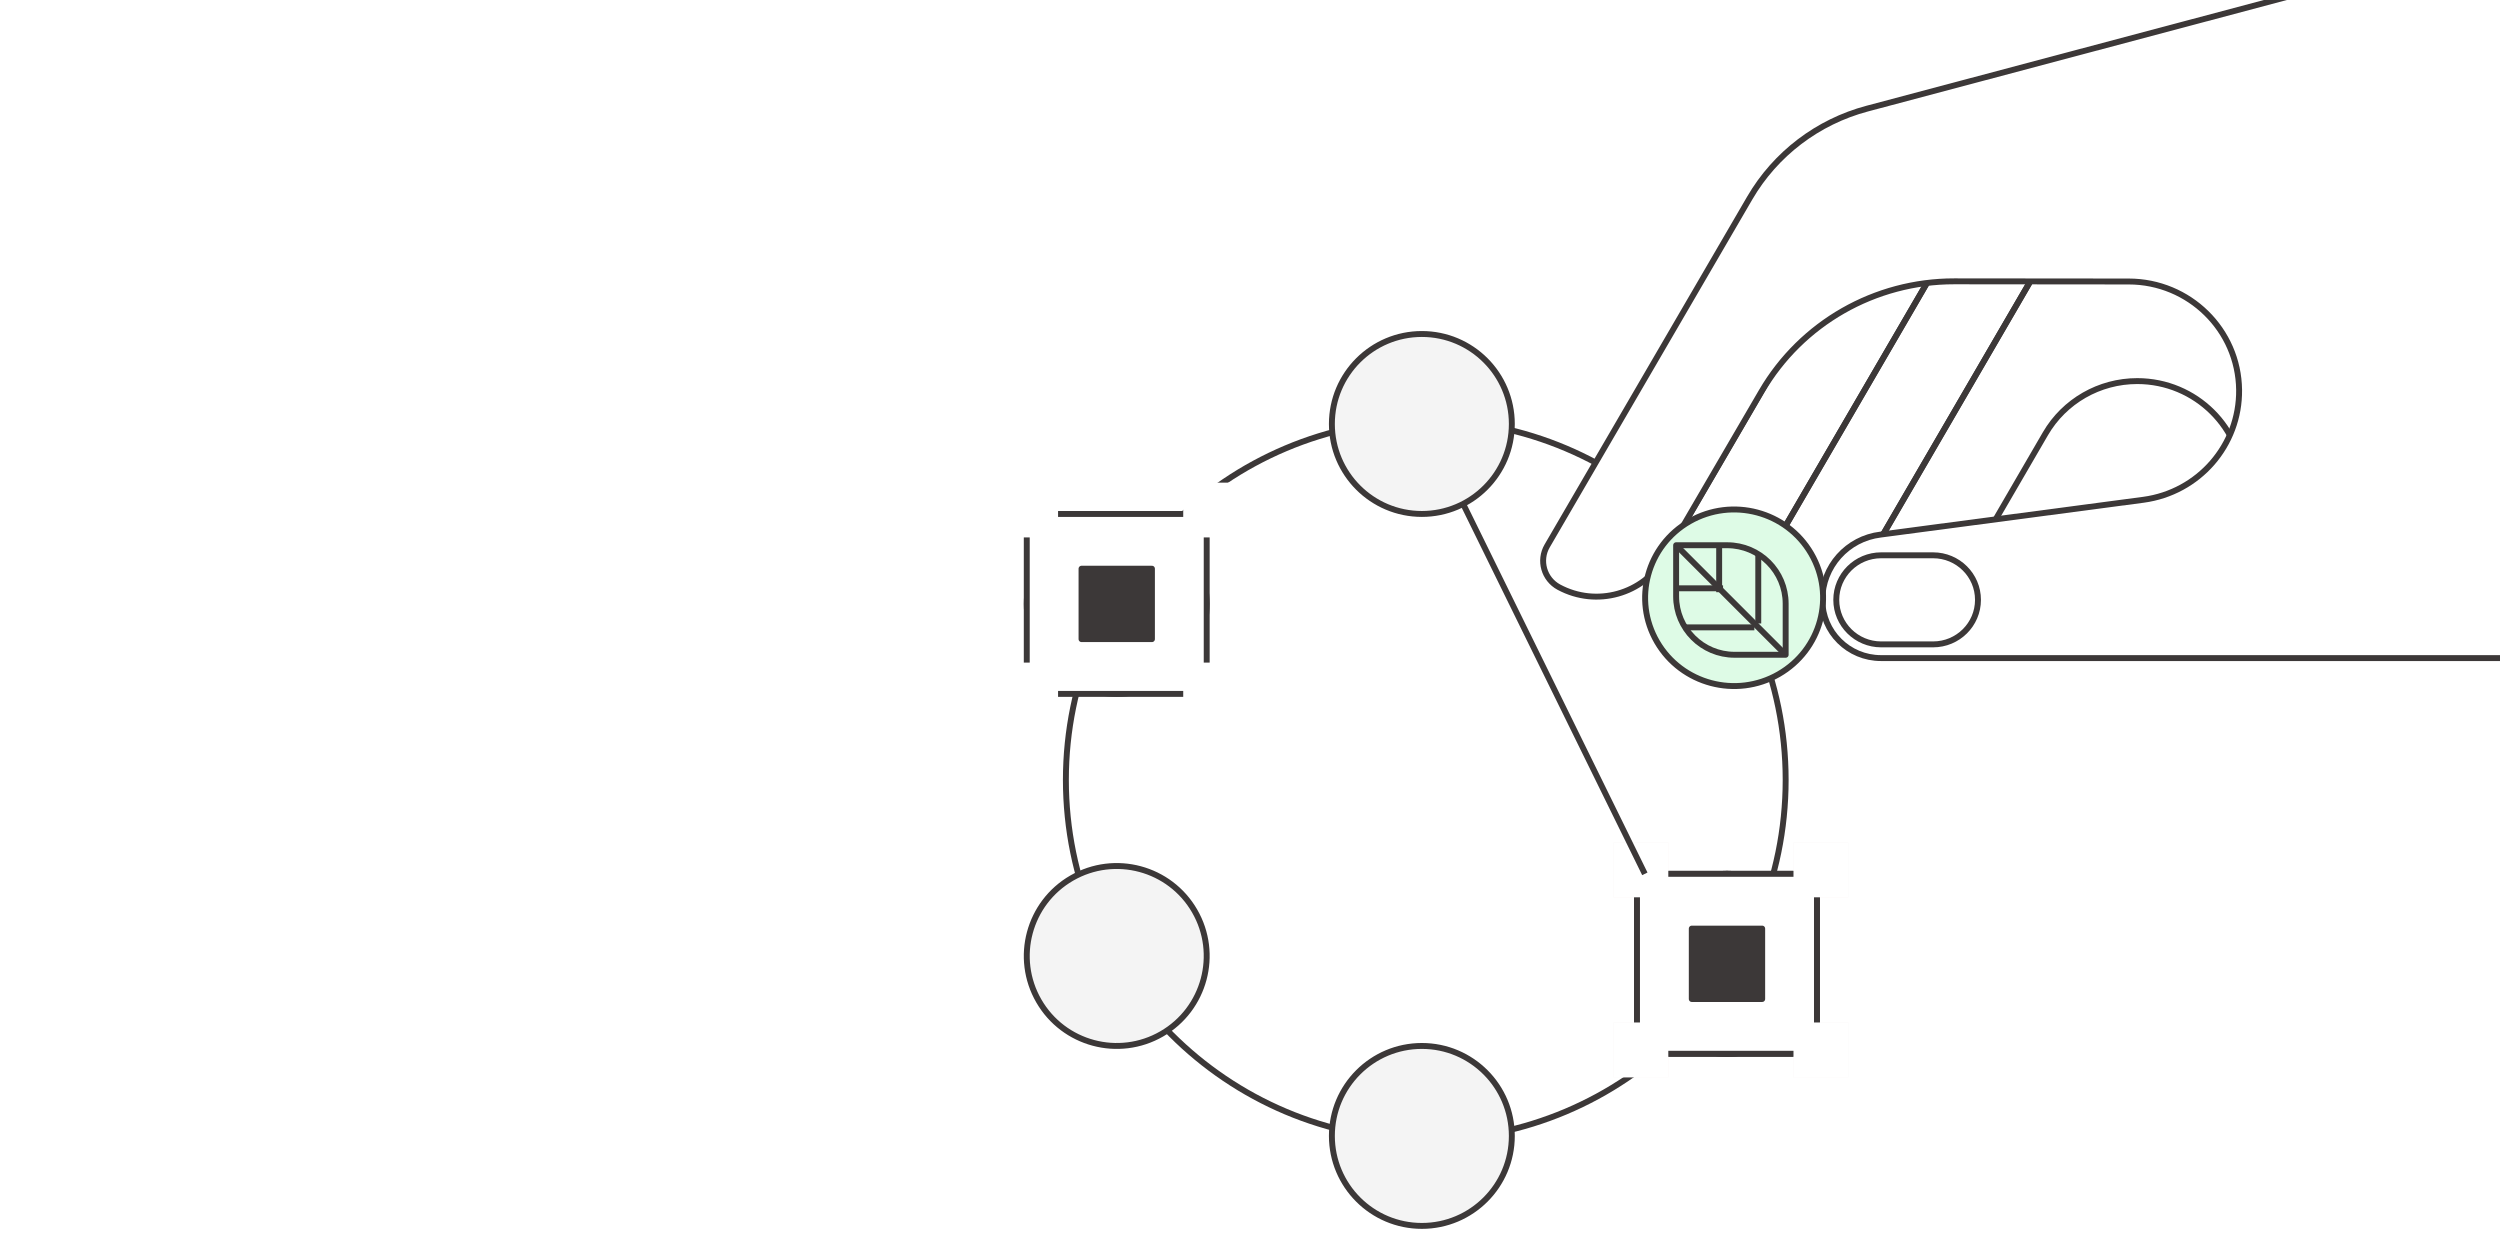 <?xml version="1.0" encoding="UTF-8"?>
<svg width="304px" height="152px" viewBox="0 0 304 152" version="1.1" xmlns="http://www.w3.org/2000/svg" xmlns:xlink="http://www.w3.org/1999/xlink">
    <title>eee</title>
    <g id="eee" stroke="none" stroke-width="1" fill="none" fill-rule="evenodd">
        <rect fill="#FFFFFF" x="0" y="0" width="304" height="152"></rect>
        <g id="Group-68" transform="translate(122, -6.048)">
            <path d="M95.136,100.89 C95.136,125.06 75.543,144.653 51.374,144.653 C27.204,144.653 7.611,125.06 7.611,100.89 C7.611,76.72 27.204,57.127 51.374,57.127 C75.543,57.127 95.136,76.72 95.136,100.89" id="Fill-1" fill="#FFFFFF"></path>
            <path d="M95.136,100.89 C95.136,125.06 75.543,144.653 51.374,144.653 C27.204,144.653 7.611,125.06 7.611,100.89 C7.611,76.72 27.204,57.127 51.374,57.127 C75.543,57.127 95.136,76.72 95.136,100.89 Z" id="Stroke-3" stroke="#3C3838" stroke-width="0.72" stroke-linejoin="round"></path>
            <path d="M77.06,123.247 C77.06,129.289 81.958,134.188 88.001,134.188 C94.044,134.188 98.942,129.289 98.942,123.247 C98.942,117.205 94.044,112.306 88.001,112.306 C81.958,112.306 77.06,117.205 77.06,123.247" id="Fill-5" fill="#F4F4F4"></path>
            <path d="M77.06,123.247 C77.06,129.289 81.958,134.188 88.001,134.188 C94.044,134.188 98.942,129.289 98.942,123.247 C98.942,117.205 94.044,112.306 88.001,112.306 C81.958,112.306 77.06,117.205 77.06,123.247 Z" id="Stroke-7" stroke="#3C3838" stroke-width="0.72" stroke-linejoin="round"></path>
            <polygon id="Fill-9" fill="#F7F3F2" points="77.06 134.188 77.06 112.306 98.942 112.306 98.942 121.096 98.942 134.188"></polygon>
            <polygon id="Stroke-11" stroke="#3C3838" stroke-width="0.72" stroke-linejoin="round" points="77.06 134.188 77.06 112.306 98.942 112.306 98.942 121.096 98.942 134.188"></polygon>
            <polygon id="Fill-13" fill="#F7F3F2" points="96.088 115.16 102.747 115.16 102.747 108.501 96.088 108.501"></polygon>
            <polygon id="Fill-15" fill="#F7F3F2" points="96.088 137.042 102.747 137.042 102.747 130.382 96.088 130.382"></polygon>
            <polygon id="Fill-16" fill="#F7F3F2" points="74.206 115.16 80.866 115.16 80.866 108.501 74.206 108.501"></polygon>
            <polygon id="Fill-17" fill="#F7F3F2" points="74.206 137.042 80.866 137.042 80.866 130.382 74.206 130.382"></polygon>
            <polygon id="Fill-18" fill="#3C3838" points="83.72 127.528 92.282 127.528 92.282 118.966 83.72 118.966"></polygon>
            <polygon id="Stroke-19" stroke="#3C3838" stroke-width="0.72" stroke-linejoin="round" points="83.72 127.528 92.282 127.528 92.282 118.966 83.72 118.966"></polygon>
            <path d="M23.268,116.826 C20.247,111.594 13.557,109.802 8.326,112.822 C3.093,115.843 1.301,122.533 4.322,127.765 C7.342,132.997 14.032,134.79 19.264,131.769 C24.496,128.748 26.289,122.058 23.268,116.826" id="Fill-20" fill="#F4F4F4"></path>
            <path d="M23.268,116.826 C20.247,111.594 13.557,109.802 8.326,112.822 C3.093,115.843 1.301,122.533 4.322,127.765 C7.342,132.997 14.032,134.79 19.264,131.769 C24.496,128.748 26.289,122.058 23.268,116.826 Z" id="Stroke-21" stroke="#3C3838" stroke-width="0.72" stroke-linejoin="round"></path>
            <path d="M50.898,133.236 C44.856,133.236 39.957,138.134 39.957,144.177 C39.957,150.219 44.856,155.118 50.898,155.118 C56.94,155.118 61.839,150.219 61.839,144.177 C61.839,138.134 56.94,133.236 50.898,133.236" id="Fill-22" fill="#F4F4F4"></path>
            <path d="M50.898,133.236 C44.856,133.236 39.957,138.134 39.957,144.177 C39.957,150.219 44.856,155.118 50.898,155.118 C56.94,155.118 61.839,150.219 61.839,144.177 C61.839,138.134 56.94,133.236 50.898,133.236 Z" id="Stroke-23" stroke="#3C3838" stroke-width="0.72" stroke-linejoin="round"></path>
            <path d="M77.06,123.247 C77.06,129.289 81.958,134.188 88.001,134.188 C94.044,134.188 98.942,129.289 98.942,123.247 C98.942,117.205 94.044,112.306 88.001,112.306 C81.958,112.306 77.06,117.205 77.06,123.247" id="Fill-24" fill="#F4F4F4"></path>
            <path d="M77.06,123.247 C77.06,129.289 81.958,134.188 88.001,134.188 C94.044,134.188 98.942,129.289 98.942,123.247 C98.942,117.205 94.044,112.306 88.001,112.306 C81.958,112.306 77.06,117.205 77.06,123.247 Z" id="Stroke-25" stroke="#3C3838" stroke-width="0.72" stroke-linejoin="round"></path>
            <polygon id="Fill-26" fill="#FFFFFF" points="77.06 134.188 77.06 112.306 98.942 112.306 98.942 121.096 98.942 134.188"></polygon>
            <polygon id="Stroke-27" stroke="#3C3838" stroke-width="0.72" stroke-linejoin="round" points="77.06 134.188 77.06 112.306 98.942 112.306 98.942 121.096 98.942 134.188"></polygon>
            <polygon id="Fill-28" fill="#FFFFFF" points="96.088 115.16 102.747 115.16 102.747 108.501 96.088 108.501"></polygon>
            <polygon id="Fill-29" fill="#FFFFFF" points="96.088 137.042 102.747 137.042 102.747 130.382 96.088 130.382"></polygon>
            <polygon id="Fill-30" fill="#FFFFFF" points="74.206 115.16 80.866 115.16 80.866 108.501 74.206 108.501"></polygon>
            <polygon id="Fill-31" fill="#FFFFFF" points="74.206 137.042 80.866 137.042 80.866 130.382 74.206 130.382"></polygon>
            <polygon id="Fill-32" fill="#3C3838" points="83.72 127.528 92.282 127.528 92.282 118.966 83.72 118.966"></polygon>
            <polygon id="Stroke-33" stroke="#3C3838" stroke-width="0.72" stroke-linejoin="round" points="83.72 127.528 92.282 127.528 92.282 118.966 83.72 118.966"></polygon>
            <g id="Group-36" transform="translate(51.374, 58.079)">
                <line x1="26.638" y1="54.228" x2="0" y2="0" id="Fill-34" fill="#3C3838"></line>
                <line x1="26.638" y1="54.228" x2="0" y2="0" id="Stroke-35" stroke="#3C3838" stroke-width="0.72"></line>
            </g>
            <path d="M50.898,68.544 C56.94,68.544 61.839,63.645 61.839,57.603 C61.839,51.56 56.94,46.662 50.898,46.662 C44.856,46.662 39.957,51.56 39.957,57.603 C39.957,63.645 44.856,68.544 50.898,68.544" id="Fill-37" fill="#F4F4F4"></path>
            <path d="M50.898,68.544 C56.94,68.544 61.839,63.645 61.839,57.603 C61.839,51.56 56.94,46.662 50.898,46.662 C44.856,46.662 39.957,51.56 39.957,57.603 C39.957,63.645 44.856,68.544 50.898,68.544 Z" id="Stroke-38" stroke="#3C3838" stroke-width="0.72" stroke-linejoin="round"></path>
            <path d="M2.854,79.484 C2.854,85.527 7.752,90.425 13.795,90.425 C19.837,90.425 24.735,85.527 24.735,79.484 C24.735,73.442 19.837,68.544 13.795,68.544 C7.752,68.544 2.854,73.442 2.854,79.484" id="Fill-39" fill="#F4F4F4"></path>
            <path d="M2.854,79.484 C2.854,85.527 7.752,90.425 13.795,90.425 C19.837,90.425 24.735,85.527 24.735,79.484 C24.735,73.442 19.837,68.544 13.795,68.544 C7.752,68.544 2.854,73.442 2.854,79.484 Z" id="Stroke-40" stroke="#3C3838" stroke-width="0.72" stroke-linejoin="round"></path>
            <polygon id="Fill-41" fill="#FFFFFF" points="2.854 90.425 2.854 68.544 24.735 68.544 24.735 77.333 24.735 90.425"></polygon>
            <polygon id="Stroke-42" stroke="#3C3838" stroke-width="0.72" stroke-linejoin="round" points="2.854 90.425 2.854 68.544 24.735 68.544 24.735 77.333 24.735 90.425"></polygon>
            <polygon id="Fill-43" fill="#FFFFFF" points="21.881 71.398 28.541 71.398 28.541 64.738 21.881 64.738"></polygon>
            <polygon id="Fill-44" fill="#FFFFFF" points="21.881 93.279 28.541 93.279 28.541 86.62 21.881 86.62"></polygon>
            <polygon id="Fill-45" fill="#FFFFFF" points="0 71.398 0 64.738 6.66 64.738 6.66 71.398"></polygon>
            <polygon id="Fill-46" fill="#FFFFFF" points="0 93.279 0 86.62 6.66 86.62 6.66 93.279"></polygon>
            <polygon id="Fill-47" fill="#3C3838" points="9.514 83.765 18.076 83.765 18.076 75.203 9.514 75.203"></polygon>
            <polygon id="Stroke-48" stroke="#3C3838" stroke-width="0.72" stroke-linejoin="round" points="9.514 83.765 18.076 83.765 18.076 75.203 9.514 75.203"></polygon>
            <g id="Group-60" transform="translate(65.644, 0)">
                <path d="M49.347,35.857 L40.004,30.505 L14.807,73.808 C13.317,76.368 14.201,79.642 16.781,81.12 L16.781,81.12 C19.362,82.598 22.661,81.721 24.15,79.161 L49.347,35.857 Z" id="Stroke-49" stroke="#3C3838" stroke-width="0.72" stroke-linejoin="round"></path>
                <path d="M60.92,37.377 L51.576,32.025 L28.184,72.226 C26.695,74.787 27.578,78.06 30.158,79.538 L30.158,79.538 C32.739,81.016 36.038,80.139 37.527,77.579 L60.92,37.377 Z" id="Stroke-50" stroke="#3C3838" stroke-width="0.72" stroke-linejoin="round"></path>
                <path d="M50.373,77.211 L61.079,58.789 C63.381,54.828 67.638,52.388 72.245,52.388 L72.246,52.388 C79.365,52.388 85.137,58.114 85.137,65.178 L85.137,74.871" id="Stroke-51" stroke="#3C3838" stroke-width="0.72" stroke-linejoin="round"></path>
                <path d="M60.703,37.743 L40.662,72.226 C39.172,74.786 40.056,78.06 42.636,79.538 L42.636,79.538 C45.216,81.016 48.515,80.139 50.005,77.579" id="Stroke-52" stroke="#3C3838" stroke-width="0.72" stroke-linejoin="round"></path>
                <g id="Group-55">
                    <path d="M113.417,0 L39.409,19.255 C33.384,20.858 28.246,24.769 25.125,30.128 L0.493,72.427 C-0.54,74.2 0.105,76.468 1.917,77.446 C6.478,79.904 12.182,78.31 14.779,73.852 L26.562,53.652 C31.402,45.354 40.335,40.248 49.996,40.257 L71.208,40.278 C78.562,40.284 84.545,46.157 84.631,53.454 C84.709,60.185 79.719,65.918 72.996,66.821 L41.037,71.053 C36.99,71.54 33.947,74.948 33.947,78.993 C33.947,82.902 37.14,86.071 41.08,86.071 L111.309,86.071" id="Fill-53" fill="#FFFFFF"></path>
                    <path d="M97.304,3.851 L39.409,19.255 C33.384,20.858 28.246,24.769 25.125,30.128 L0.493,72.427 C-0.54,74.2 0.105,76.468 1.917,77.446 C6.478,79.904 12.182,78.31 14.779,73.852 L26.562,53.652 C31.402,45.354 40.335,40.248 49.996,40.257 L71.208,40.278 C78.562,40.284 84.545,46.157 84.631,53.454 C84.709,60.185 79.719,65.918 72.996,66.821 L41.037,71.053 C36.99,71.54 33.947,74.948 33.947,78.993 C33.947,82.902 37.14,86.071 41.08,86.071 L119.309,86.071" id="Stroke-54" stroke="#3C3838" stroke-width="0.72" stroke-linejoin="round"></path>
                </g>
                <path d="M52.879,78.989 L52.879,78.989 C52.879,75.998 50.436,73.572 47.42,73.572 L41.106,73.572 C38.091,73.572 35.647,75.998 35.647,78.989 L35.647,78.989 C35.647,81.98 38.091,84.405 41.106,84.405 L47.42,84.405 C50.436,84.405 52.879,81.98 52.879,78.989" id="Fill-56" fill="#FFFFFF"></path>
                <path d="M52.879,78.989 L52.879,78.989 C52.879,75.998 50.436,73.572 47.42,73.572 L41.106,73.572 C38.091,73.572 35.647,75.998 35.647,78.989 L35.647,78.989 C35.647,81.98 38.091,84.405 41.106,84.405 L47.42,84.405 C50.436,84.405 52.879,81.98 52.879,78.989 Z" id="Stroke-57" stroke="#3C3838" stroke-width="0.72" stroke-linejoin="round"></path>
                <path d="M13.854,84.104 C16.842,89.239 23.459,90.998 28.633,88.034 C33.808,85.069 35.581,78.504 32.593,73.369 C29.606,68.235 22.989,66.476 17.814,69.44 C12.64,72.404 10.866,78.97 13.854,84.104" id="Fill-58" fill="#DEFBE6"></path>
                <path d="M13.854,84.104 C16.842,89.239 23.459,90.998 28.633,88.034 C33.808,85.069 35.581,78.504 32.593,73.369 C29.606,68.235 22.989,66.476 17.814,69.44 C12.64,72.404 10.866,78.97 13.854,84.104 Z" id="Stroke-59" stroke="#3C3838" stroke-width="0.72" stroke-linejoin="round"></path>
            </g>
            <path d="M95.136,79.453 L95.136,85.668 L88.921,85.668 C84.998,85.668 81.817,82.488 81.817,78.565 L81.817,72.349 L88.033,72.349 C91.956,72.349 95.136,75.529 95.136,79.453" id="Fill-61" fill="#DEFBE6"></path>
            <path d="M95.136,79.453 L95.136,85.668 L88.921,85.668 C84.998,85.668 81.817,82.488 81.817,78.565 L81.817,72.349 L88.033,72.349 C91.956,72.349 95.136,75.529 95.136,79.453 Z" id="Stroke-62" stroke="#3C3838" stroke-width="0.72" stroke-linejoin="round"></path>
            <line x1="95.136" y1="85.668" x2="81.817" y2="72.349" id="Stroke-63" stroke="#3C3838" stroke-width="0.72" stroke-linejoin="round"></line>
            <line x1="82.769" y1="82.338" x2="91.331" y2="82.338" id="Stroke-64" stroke="#3C3838" stroke-width="0.72" stroke-linejoin="round"></line>
            <line x1="91.806" y1="73.3" x2="91.806" y2="81.863" id="Stroke-65" stroke="#3C3838" stroke-width="0.72" stroke-linejoin="round"></line>
            <line x1="81.817" y1="77.582" x2="87.525" y2="77.582" id="Stroke-66" stroke="#3C3838" stroke-width="0.72" stroke-linejoin="round"></line>
            <line x1="87.05" y1="72.349" x2="87.05" y2="78.057" id="Stroke-67" stroke="#3C3838" stroke-width="0.72" stroke-linejoin="round"></line>
        </g>
    </g>
</svg>